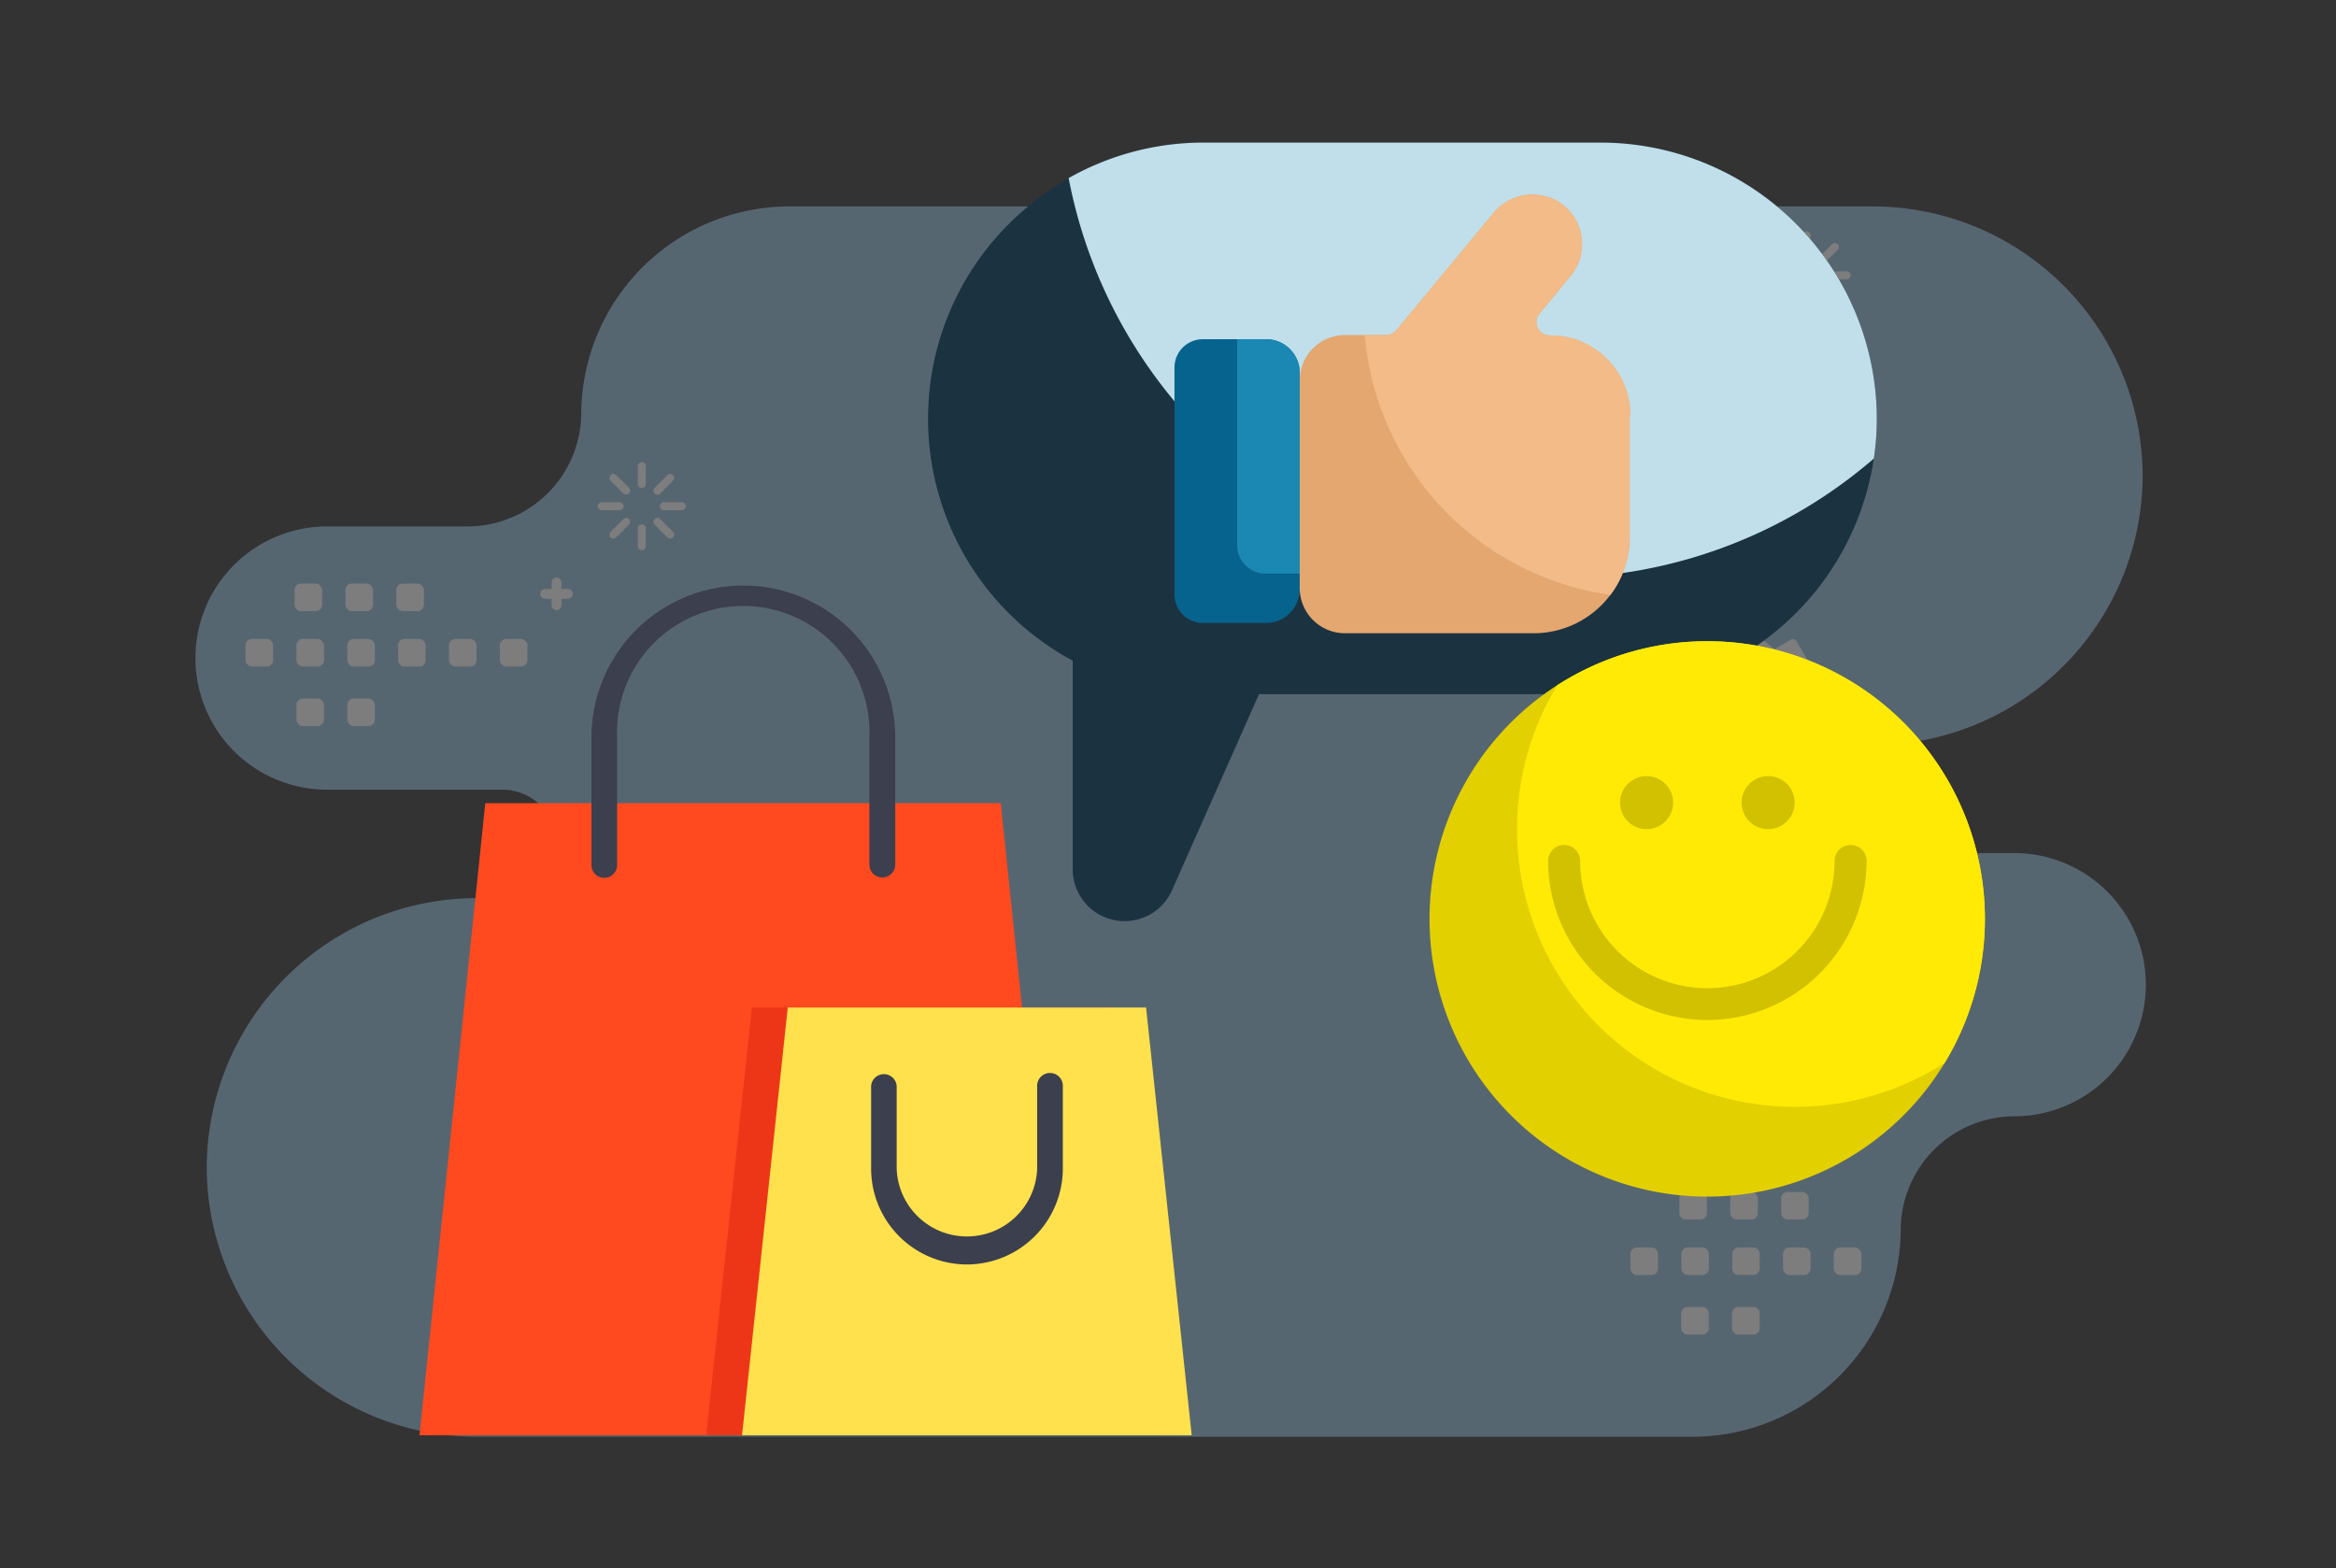 <svg id="Layer_1" data-name="Layer 1" xmlns="http://www.w3.org/2000/svg" viewBox="0 0 213 143"><rect x="0" y="0" width="213" height="143" fill="#333333" stroke="none"/><defs><style>.cls-1{opacity:0.36;}.cls-2{fill:#94bfdf;}.cls-2,.cls-4{fill-rule:evenodd;}.cls-3,.cls-4{fill:#fff;}.cls-5{fill:#1b3241;}.cls-6{fill:#c0dfeb;}.cls-7{fill:#06638d;}.cls-8{fill:#1b87b3;}.cls-9{fill:#e3a76f;}.cls-10{fill:#e3d000;}.cls-11{fill:#ffea06;}.cls-12{fill:#d2c100;}.cls-13{fill:#f2bb88;}.cls-14{fill:#ff491f;}.cls-15{fill:#ed3618;}.cls-16{fill:#ffe14d;}.cls-17{fill:#3c3f4d;}</style></defs><title>ecommerce</title><g class="cls-1"><path class="cls-2" d="M170.82,18.82a24.63,24.63,0,0,1,24.55,24.55h0a24.63,24.63,0,0,1-24.55,24.56h0a4.94,4.94,0,0,0-4.93,4.92h0a5,5,0,0,0,4.93,4.93h12.84a12,12,0,0,1,12,12h0a12,12,0,0,1-12,12,10.39,10.39,0,0,0-10.35,10.36h0A19,19,0,0,1,154.4,131h-111a24.63,24.63,0,0,1-24.55-24.55h0A24.63,24.63,0,0,1,43.44,81.89h2.38A5,5,0,0,0,50.75,77h0A4.94,4.94,0,0,0,45.82,72h-16a12,12,0,0,1-12-12h0a12,12,0,0,1,12-12H42.67A10.39,10.39,0,0,0,53,37.72h0a19,19,0,0,1,18.9-18.9Z"/><rect class="cls-3" x="167.21" y="113.74" width="2.51" height="2.51" rx="0.58"/><rect class="cls-3" x="162.58" y="113.74" width="2.51" height="2.51" rx="0.58"/><path class="cls-3" d="M158.53,113.74h1.34a.58.58,0,0,1,.58.58v1.34a.58.58,0,0,1-.58.58h-1.34a.58.58,0,0,1-.58-.58v-1.34A.59.59,0,0,1,158.53,113.74Z"/><rect class="cls-3" x="153.31" y="113.74" width="2.51" height="2.51" rx="0.58"/><rect class="cls-3" x="148.67" y="113.74" width="2.51" height="2.51" rx="0.58"/><rect class="cls-3" x="162.41" y="108.68" width="2.51" height="2.51" rx="0.58"/><rect class="cls-3" x="157.77" y="108.68" width="2.51" height="2.51" rx="0.58"/><path class="cls-3" d="M153.72,108.68h1.34a.58.58,0,0,1,.58.58v1.34a.59.59,0,0,1-.59.59h-1.34a.58.58,0,0,1-.58-.58v-1.34A.58.58,0,0,1,153.72,108.68Z"/><path class="cls-3" d="M158.53,119.17h1.34a.58.58,0,0,1,.58.58v1.34a.59.59,0,0,1-.59.59h-1.34a.59.59,0,0,1-.59-.59v-1.34A.58.58,0,0,1,158.53,119.17Z"/><path class="cls-3" d="M153.89,119.17h1.34a.58.58,0,0,1,.58.58v1.34a.59.59,0,0,1-.59.59h-1.34a.58.58,0,0,1-.58-.58v-1.34A.58.58,0,0,1,153.89,119.17Z"/><path class="cls-4" d="M146,68.52a.36.36,0,0,1,.36-.36.37.37,0,0,1,.37.36v1.64a.37.37,0,0,1-.37.36.36.36,0,0,1-.36-.36V68.52Zm-2.48,1.33a.36.36,0,0,1,0-.51.36.36,0,0,1,.52,0l1.15,1.15a.37.37,0,0,1,0,.52.36.36,0,0,1-.51,0l-1.16-1.16Zm-.81,2.69a.36.36,0,0,1-.36-.36.37.37,0,0,1,.36-.37h1.63a.37.37,0,0,1,.37.37.36.36,0,0,1-.37.36ZM144,75a.37.37,0,0,1-.52-.52l1.16-1.15a.36.36,0,1,1,.51.51L144,75Zm2.69.81a.37.37,0,0,1-.37.36.36.36,0,0,1-.36-.36V74.2a.36.36,0,0,1,.36-.37.37.37,0,0,1,.37.37v1.63Zm2.47-1.33a.36.36,0,0,1,0,.52.36.36,0,0,1-.51,0l-1.16-1.16a.36.36,0,0,1,0-.51.37.37,0,0,1,.52,0l1.15,1.15Zm.82-2.69a.37.37,0,0,1,.36.37.36.36,0,0,1-.36.36h-1.64a.36.36,0,0,1-.36-.36.37.37,0,0,1,.36-.37Zm-1.33-2.47a.36.36,0,0,1,.51.51L148,71a.37.37,0,0,1-.52-.52Z"/><path class="cls-4" d="M148.51,53.83v.59h.59a.45.45,0,0,1,.44.45h0a.45.45,0,0,1-.44.45h-.59v.59a.45.45,0,0,1-.45.45h0a.45.45,0,0,1-.45-.45v-.59H147a.45.45,0,0,1-.45-.45h0a.46.46,0,0,1,.45-.45h.59v-.59a.45.45,0,0,1,.45-.44h0A.45.45,0,0,1,148.51,53.83Z"/><path class="cls-4" d="M95.28,36.55v.59h.58a.45.45,0,0,1,.45.45h0a.45.45,0,0,1-.45.45h-.58v.59a.45.45,0,0,1-.45.44h0a.45.45,0,0,1-.45-.44V38h-.59a.45.45,0,0,1-.45-.45h0a.45.45,0,0,1,.45-.45h.59v-.59a.45.45,0,0,1,.45-.45h0A.46.46,0,0,1,95.28,36.55Z"/><path class="cls-4" d="M51.19,53.11v.59h.59a.45.45,0,0,1,.45.44h0a.45.45,0,0,1-.45.45h-.59v.59a.45.45,0,0,1-.45.45h0a.45.45,0,0,1-.44-.45v-.59h-.59a.45.45,0,0,1-.45-.45h0a.45.45,0,0,1,.45-.44h.59v-.59a.45.45,0,0,1,.44-.45h0A.45.45,0,0,1,51.19,53.11Z"/><path class="cls-4" d="M58.16,42.5a.36.36,0,0,1,.72,0v1.64a.36.36,0,1,1-.72,0V42.5Zm-2.48,1.33a.36.36,0,0,1,0-.51.35.35,0,0,1,.51,0l1.16,1.15a.37.37,0,0,1,0,.52.36.36,0,0,1-.51,0l-1.16-1.16Zm-.81,2.69a.37.37,0,0,1-.37-.36.38.38,0,0,1,.37-.37H56.5a.37.37,0,0,1,.36.37.36.36,0,0,1-.36.36ZM56.19,49a.36.36,0,0,1-.51,0,.37.37,0,0,1,0-.52l1.16-1.15a.35.35,0,0,1,.51,0,.36.36,0,0,1,0,.51L56.19,49Zm2.69.81a.36.36,0,1,1-.72,0V48.18a.36.36,0,1,1,.72,0v1.63Zm2.48-1.33a.37.37,0,0,1,0,.52.36.36,0,0,1-.51,0l-1.16-1.16a.36.36,0,0,1,0-.51.35.35,0,0,1,.51,0l1.16,1.15Zm.81-2.69a.38.38,0,0,1,.37.37.37.37,0,0,1-.37.36H60.54a.36.36,0,0,1-.36-.36.37.37,0,0,1,.36-.37Zm-1.32-2.47a.35.35,0,0,1,.51,0,.36.36,0,0,1,0,.51L60.2,45a.36.36,0,0,1-.51,0,.37.37,0,0,1,0-.52Z"/><path class="cls-4" d="M87.3,77.91a.36.36,0,0,1,.36-.36.37.37,0,0,1,.37.36v1.63a.38.38,0,0,1-.37.37.37.37,0,0,1-.36-.37V77.91Zm-2.48,1.33a.37.37,0,1,1,.52-.52l1.15,1.16a.35.35,0,0,1,0,.51.36.36,0,0,1-.51,0l-1.16-1.15ZM84,81.93a.37.37,0,0,1-.36-.37A.36.36,0,0,1,84,81.2h1.64a.36.36,0,0,1,.36.36.37.37,0,0,1-.36.37Zm1.33,2.47a.36.36,0,0,1-.52,0,.36.36,0,0,1,0-.51L86,82.73a.36.36,0,0,1,.51,0,.36.36,0,0,1,0,.52L85.34,84.4Zm2.69.82a.37.37,0,0,1-.37.36.36.36,0,0,1-.36-.36V83.58a.36.36,0,0,1,.36-.36.37.37,0,0,1,.37.36v1.64Zm2.48-1.33a.36.36,0,0,1,0,.51.36.36,0,0,1-.52,0l-1.16-1.15a.37.37,0,0,1,.52-.52l1.16,1.16Zm.81-2.69a.36.36,0,0,1,.36.36.37.37,0,0,1-.36.37H89.68a.37.37,0,0,1-.36-.37.36.36,0,0,1,.36-.36ZM90,78.72a.37.37,0,1,1,.52.52l-1.16,1.15a.37.37,0,0,1-.52,0,.36.36,0,0,1,0-.51Z"/><path class="cls-4" d="M164.37,21.45a.36.36,0,0,1,.72,0v1.63a.36.36,0,1,1-.72,0V21.45Zm-2.48,1.33a.37.37,0,0,1,0-.52.36.36,0,0,1,.51,0l1.16,1.16a.36.36,0,0,1-.51.51l-1.16-1.15Zm-.81,2.69a.38.38,0,0,1-.37-.37.37.37,0,0,1,.37-.36h1.63a.36.36,0,0,1,.36.36.37.37,0,0,1-.36.37Zm1.32,2.47a.36.36,0,1,1-.51-.51l1.16-1.16a.36.36,0,0,1,.51,0,.37.37,0,0,1,0,.52l-1.16,1.15Zm2.69.82a.36.36,0,0,1-.72,0V27.12a.36.36,0,0,1,.72,0v1.64Zm2.48-1.33a.36.36,0,1,1-.51.51l-1.16-1.15a.37.37,0,0,1,0-.52.36.36,0,0,1,.51,0l1.16,1.16Zm.81-2.69a.37.37,0,0,1,.37.36.38.38,0,0,1-.37.37h-1.63a.37.37,0,0,1-.36-.37.36.36,0,0,1,.36-.36Zm-1.32-2.48a.36.36,0,0,1,.51,0,.37.37,0,0,1,0,.52l-1.16,1.15a.36.36,0,0,1-.51-.51Z"/><rect class="cls-3" x="45.58" y="58.26" width="2.51" height="2.51" rx="0.58"/><rect class="cls-3" x="40.94" y="58.26" width="2.51" height="2.51" rx="0.58"/><rect class="cls-3" x="36.3" y="58.26" width="2.51" height="2.51" rx="0.58"/><rect class="cls-3" x="31.67" y="58.26" width="2.51" height="2.51" rx="0.58"/><rect class="cls-3" x="27.03" y="58.26" width="2.51" height="2.51" rx="0.58"/><rect class="cls-3" x="22.39" y="58.26" width="2.51" height="2.51" rx="0.58"/><rect class="cls-3" x="36.14" y="53.21" width="2.51" height="2.51" rx="0.58"/><rect class="cls-3" x="31.5" y="53.21" width="2.51" height="2.51" rx="0.58"/><rect class="cls-3" x="26.86" y="53.21" width="2.51" height="2.51" rx="0.58"/><rect class="cls-3" x="31.67" y="63.69" width="2.51" height="2.51" rx="0.58"/><rect class="cls-3" x="27.03" y="63.69" width="2.51" height="2.51" rx="0.58"/><path class="cls-4" d="M161.71,66.83Zm-1.58-6A3,3,0,1,0,161,63a3,3,0,0,0-.89-2.15Zm-.66-3a5.45,5.45,0,0,1,1.19.5,5.77,5.77,0,0,1,1.05.79.18.18,0,0,0,.22,0l1.41-.82h0a.39.39,0,0,1,.26,0,.34.34,0,0,1,.21.16h0l1,1.72a.37.37,0,0,1,0,.27.35.35,0,0,1-.17.21h0l-1.4.81a.18.18,0,0,0-.09.2h0a3.44,3.44,0,0,1,.12.64,4.87,4.87,0,0,1,0,.66,5.42,5.42,0,0,1-.16,1.3.2.2,0,0,0,.1.21l1.4.81h0a.33.33,0,0,1,.17.21.34.34,0,0,1,0,.26l-1,1.74h0a.35.35,0,0,1-.48.12h0l-1.4-.81a.2.2,0,0,0-.22,0,5.35,5.35,0,0,1-1.05.79,4.93,4.93,0,0,1-1.2.51.19.19,0,0,0-.13.18v1.63a.34.34,0,0,1-.35.35h-2a.34.34,0,0,1-.35-.35V68.3a.18.18,0,0,0-.14-.18,5,5,0,0,1-1.19-.51,5.35,5.35,0,0,1-1.05-.79.2.2,0,0,0-.23,0l-1.4.81a.35.35,0,0,1-.48-.12h0l-1-1.73h0a.3.3,0,0,1,0-.26.29.29,0,0,1,.16-.21l1.41-.82a.19.19,0,0,0,.09-.2h0a5.42,5.42,0,0,1-.16-1.3,4.87,4.87,0,0,1,0-.66,4.52,4.52,0,0,1,.12-.64.2.2,0,0,0-.1-.21l-1.4-.81a.31.31,0,0,1-.16-.21.32.32,0,0,1,0-.27h0l1-1.72h0a.34.34,0,0,1,.21-.16.42.42,0,0,1,.27,0h0l1.41.82a.2.2,0,0,0,.23,0,5.38,5.38,0,0,1,1-.79,5.33,5.33,0,0,1,1.2-.5.19.19,0,0,0,.13-.18V56a.36.36,0,0,1,.1-.25.37.37,0,0,1,.25-.1h2a.37.37,0,0,1,.25.1.36.36,0,0,1,.1.25v1.63A.19.19,0,0,0,159.47,57.8Z"/></g><path class="cls-5" d="M171.13,38.16a24.41,24.41,0,0,1-.27,3.65A25.21,25.21,0,0,1,146,63.29H114.8l-7.93,17.87a4.73,4.73,0,0,1-9.06-1.92v-19A25.06,25.06,0,0,1,92,20.41a25.5,25.5,0,0,1,5.49-4.17A24.94,24.94,0,0,1,109.69,13H146A25.21,25.21,0,0,1,171.13,38.16Z"/><path class="cls-6" d="M171.13,38.16a24.41,24.41,0,0,1-.27,3.65A44.74,44.74,0,0,1,141.55,52.7,44.92,44.92,0,0,1,97.44,16.24,24.94,24.94,0,0,1,109.69,13H146A25.21,25.21,0,0,1,171.13,38.16Z"/><path class="cls-7" d="M118.51,34V53.74a3.07,3.07,0,0,1-3.06,3.06h-5.77a2.59,2.59,0,0,1-2.59-2.58V33.51a2.58,2.58,0,0,1,2.59-2.58h5.77A3.06,3.06,0,0,1,118.51,34Z"/><path class="cls-8" d="M118.51,34v18.3h-3.13a2.59,2.59,0,0,1-2.58-2.59V30.93h2.65A3.06,3.06,0,0,1,118.51,34Z"/><path class="cls-9" d="M148.6,37.82V49a8.77,8.77,0,0,1-8.75,8.74H122.63a4.13,4.13,0,0,1-4.12-4.12V34.67a4.13,4.13,0,0,1,4.12-4.12h3.75a1.22,1.22,0,0,0,.94-.44l8.83-10.66a4.61,4.61,0,0,1,6.16-.92,4.55,4.55,0,0,1,.91,6.62l-2.83,3.43a1.21,1.21,0,0,0,1,2,7.27,7.27,0,0,1,7.26,7.27Z"/><path class="cls-10" d="M177.32,96.91A25.32,25.32,0,1,1,142,62.47a25.32,25.32,0,0,1,35.32,34.44Z"/><path class="cls-11" d="M177.32,96.91A25.32,25.32,0,0,1,139.7,83.82,25.28,25.28,0,0,1,142,62.47a25.32,25.32,0,0,1,35.32,34.44Z"/><circle class="cls-12" cx="150.14" cy="73.18" r="2.42"/><circle class="cls-12" cx="161.22" cy="73.18" r="2.42"/><path class="cls-12" d="M155.68,93A14.53,14.53,0,0,1,141.16,78.5a1.46,1.46,0,0,1,2.92,0,11.6,11.6,0,0,0,23.2,0,1.46,1.46,0,1,1,2.92,0A14.54,14.54,0,0,1,155.68,93Z"/><path class="cls-13" d="M148.6,37.82V49a8.7,8.7,0,0,1-1.76,5.24,26.15,26.15,0,0,1-22.4-23.69h1.94a1.22,1.22,0,0,0,.94-.44l8.83-10.66a4.61,4.61,0,0,1,6.16-.92,4.55,4.55,0,0,1,.91,6.62l-2.83,3.43a1.21,1.21,0,0,0,1,2,7.27,7.27,0,0,1,7.26,7.27Z"/><path class="cls-14" d="M97.25,130.86h-59l6-57.63h47l1,9.62Z"/><path class="cls-15" d="M68.56,91.86h32.67l4.16,39h-41Z"/><path class="cls-16" d="M71.83,91.86H104.5l4.16,39h-41Z"/><path class="cls-17" d="M80.44,80a1.16,1.16,0,0,1-1.17-1.16V67.24a11.51,11.51,0,1,0-23,0V78.87a1.17,1.17,0,0,1-2.34,0V67.24a13.85,13.85,0,0,1,27.7,0V78.87A1.17,1.17,0,0,1,80.44,80Z"/><path class="cls-17" d="M88.17,115.29a8.75,8.75,0,0,1-8.74-8.74V99a1.17,1.17,0,0,1,2.33,0v7.58a6.41,6.41,0,0,0,12.81,0V99a1.17,1.17,0,0,1,2.34,0v7.58A8.76,8.76,0,0,1,88.17,115.29Z"/></svg>